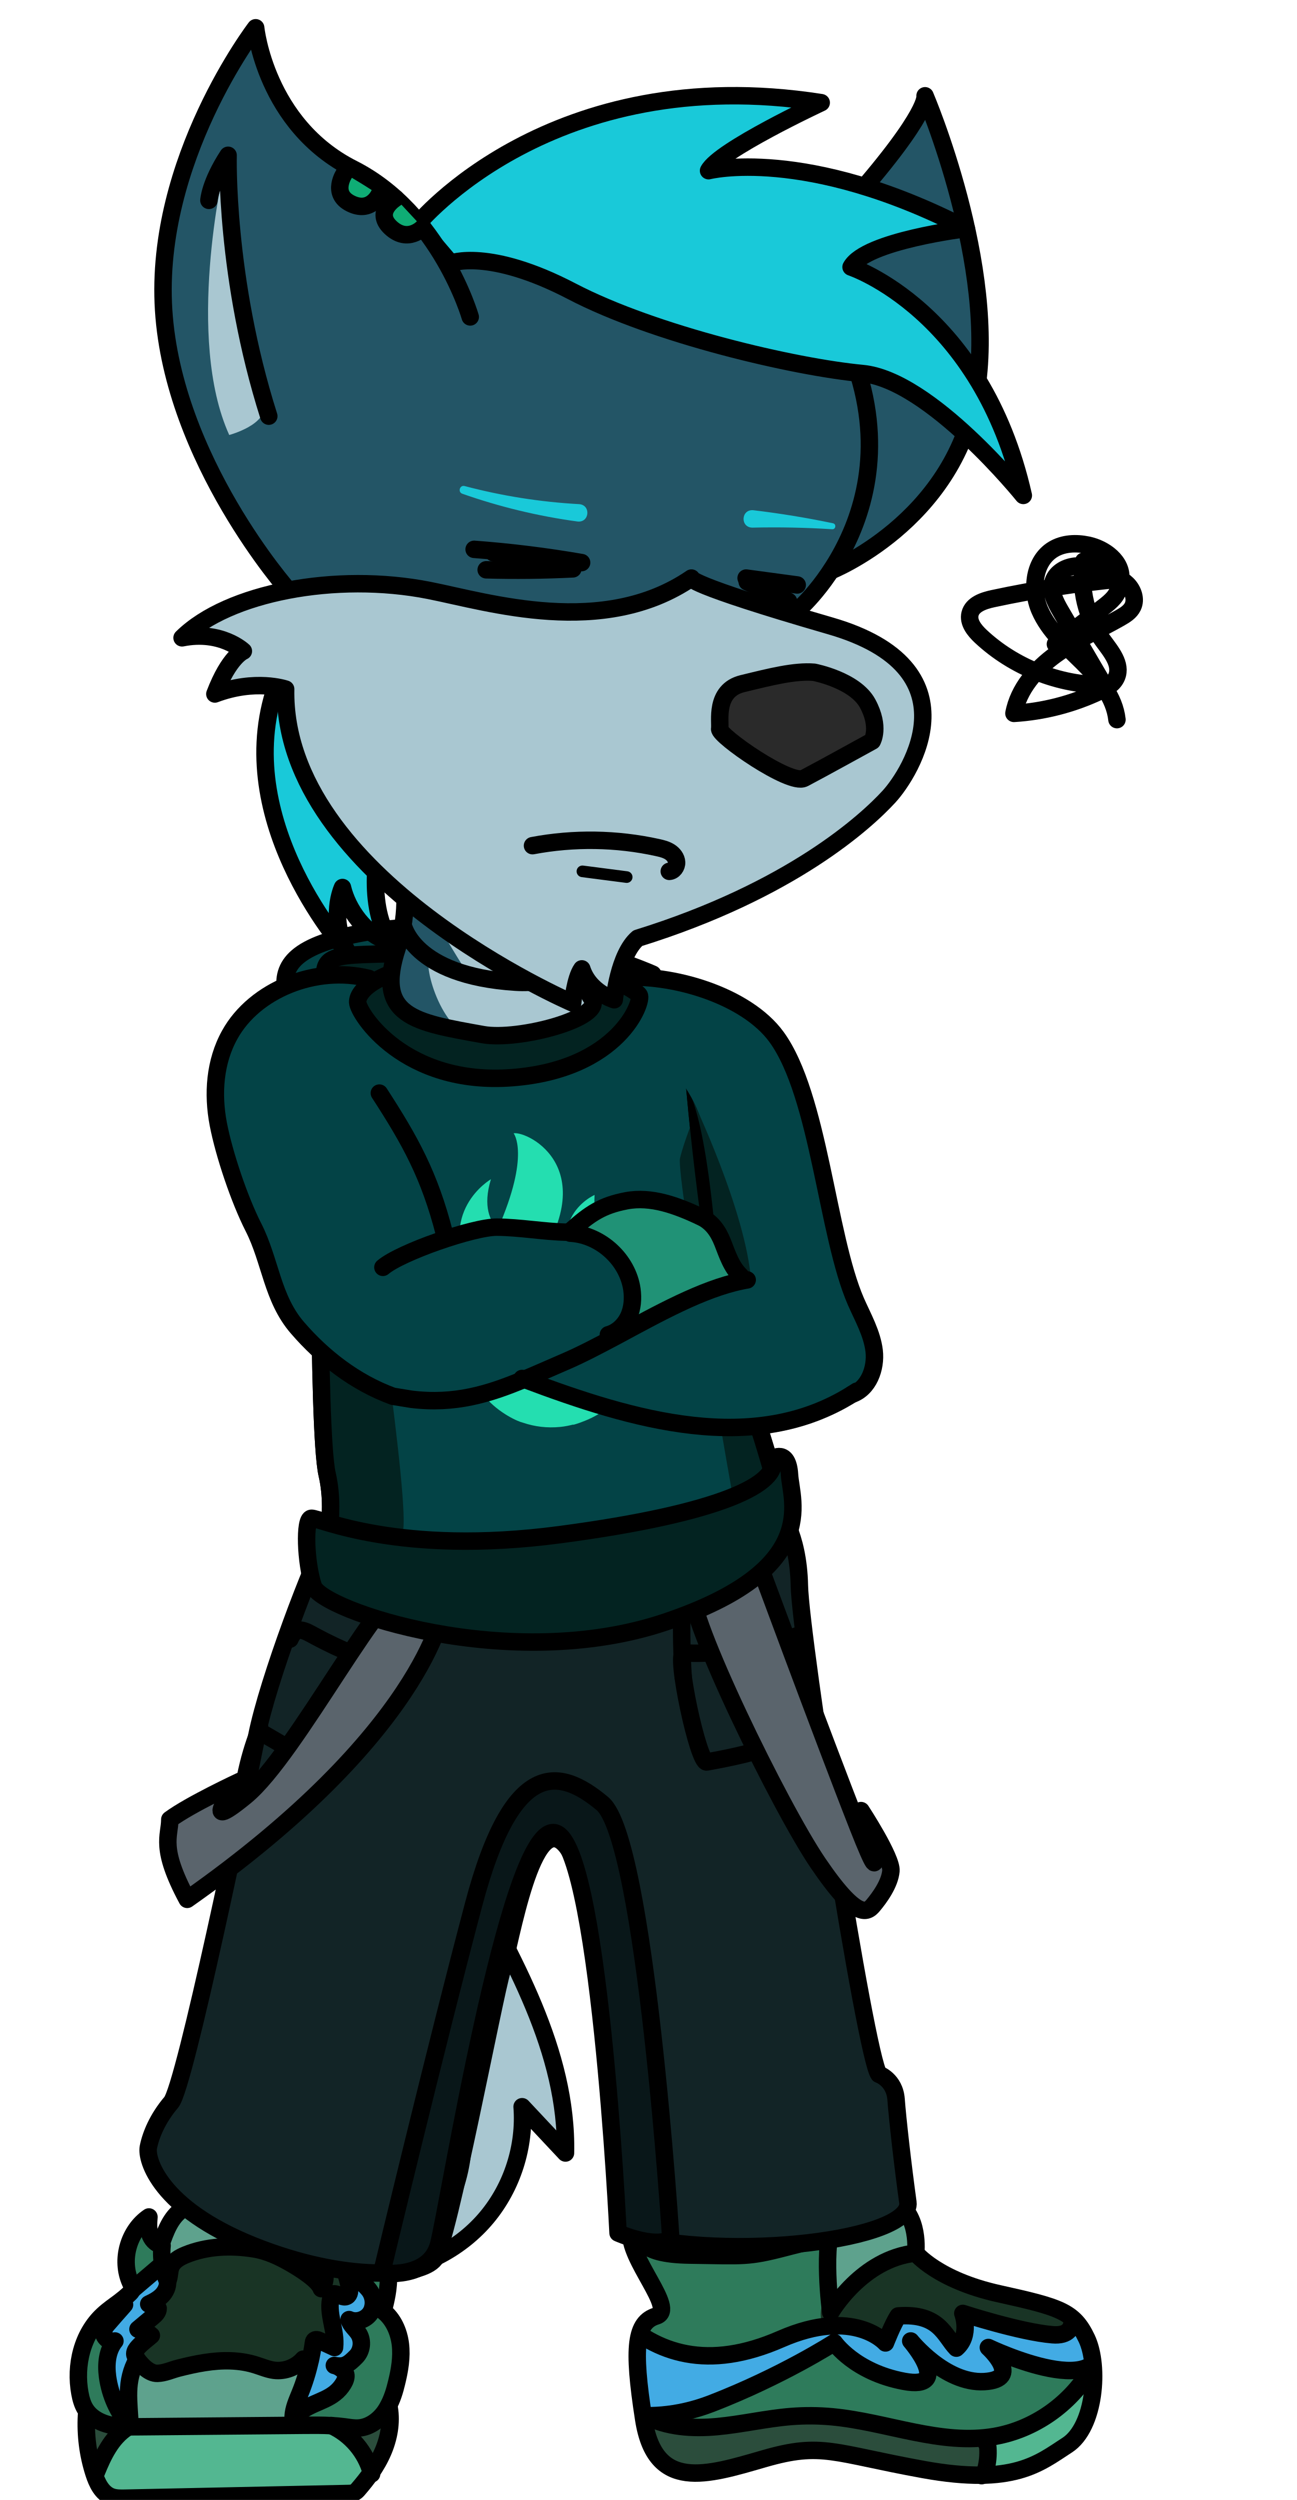 <?xml version="1.0" encoding="UTF-8"?><svg id="a" xmlns="http://www.w3.org/2000/svg" xmlns:xlink="http://www.w3.org/1999/xlink" viewBox="0 0 223.095 429.85"><defs><clipPath id="c"><path d="m157.51,387.405s3.716,4.636,14.267,6.976c10.551,2.34,12.927,3.016,15.153,7.726s1.438,15.225-3.376,18.329c-4.814,3.104-9.153,7.001-24.693,4.187-15.541-2.814-17.431-4.753-27.395-1.873-9.964,2.881-18.8,5.736-20.745-6.78-1.946-12.515-1.414-16.645,2.182-17.749s-5.005-9.904-4.379-14.562c2.264.943.734,3.965,10.127,4.091,9.393.126,9.928.397,16.424-1.291s12.2-3.113,22.435.946" style="fill:#2e7b5b; stroke:#000; stroke-linecap:round; stroke-linejoin:round; stroke-width:3px;"/></clipPath><clipPath id="g"><path d="m99.549,155.659s-.132,12.676,2.229,16.036-12.627,7.292-18.7,6.199c-11.765-2.118-18.694-3.059-14.7-15.059,3.994-12-2.531-22.823-2.531-22.823,0,0,32.643-8.471,33.702,15.647Z" style="fill:none; stroke-width:0px;"/></clipPath></defs><g id="b"><path d="m112.277,167.501s-25.461-11.422-49.461-7.186-9.893,14.076-7.535,27.038,28.745,26.785,36.964,23.05,23.354-25.612,20.032-42.902Z" style="fill:#034346; stroke:#000; stroke-linecap:round; stroke-linejoin:round; stroke-width:3px;"/><path d="m105.149,171.138s-11.745-9.444-28.333-7.781-22.332-1.042-20.695,5.899,3.519,8.337,4.931,15.345,13.882,18.829,25.177,18.683,21.96-21.322,18.921-32.146Z" style="fill:#032321; stroke:#000; stroke-linecap:round; stroke-linejoin:round; stroke-width:3px;"/></g><path d="m97.268,370.196c-2.491-2.65-4.973-5.297-7.461-7.957.531,6.804-1.694,13.77-6.059,19.012s-10.82,8.69-17.606,9.391c21.235-13.128,11.239-36.762,11.239-36.762-5.585,3.031-8.701.603-8.701.603,6.859-11.602,1.241-29.554.19-49.176-1.051-19.622,28.877-31.064,28.877-31.064-4.94,2.969-17.514,15.69-17.514,15.69-2.465,1.847-4.365,4.437-5.39,7.354-2.8,7.923,1.048,16.525,5.015,23.939,8.277,15.463,17.773,31.444,17.409,48.971Z" style="fill:#a9c7d1; stroke-width:0px;"/><path d="m66.142,390.641c2.98-5.317,5.269-11.039,6.771-16.951-8.273,11.158-23.348,16.789-36.904,13.776,6.036-1.202,10.487-6.174,14.475-10.873-5.255,1.742-10.993,1.978-16.382.693,7.758-1.278,14.462-7.552,16.247-15.219,2.441-10.472-3.659-20.764-6.764-31.065-3.181-10.568-3.184-22.18.632-32.538,3.825-10.355,11.552-19.341,21.52-24.089,9.975-4.736,22.11-5.008,32.011-.133,0,0-29.928,11.441-28.877,31.064,1.051,19.622,6.668,37.574-.19,49.176,0,0,3.116,2.428,8.701-.603,0,0,9.996,23.634-11.239,36.762Z" style="fill:#235566; stroke-width:0px;"/><path d="m97.748,274.242c-9.901-4.875-22.037-4.604-32.011.133-9.967,4.748-17.695,13.734-21.52,24.089-3.815,10.358-3.812,21.97-.632,32.538,3.105,10.3,9.205,20.593,6.764,31.065-1.785,7.667-8.489,13.941-16.247,15.219,5.39,1.286,11.127,1.05,16.382-.693-3.989,4.698-8.439,9.671-14.475,10.873,13.556,3.013,28.631-2.618,36.904-13.776-1.502,5.912-3.791,11.633-6.771,16.951,6.785-.701,13.241-4.149,17.606-9.391s6.59-12.208,6.059-19.012c2.489,2.659,4.97,5.307,7.461,7.957.364-17.526-9.133-33.508-17.409-48.971-3.967-7.414-7.816-16.016-5.015-23.939,1.025-2.917,2.926-5.507,5.39-7.354,0,0,12.574-12.721,17.514-15.69Z" style="fill:none; stroke:#000; stroke-linecap:round; stroke-linejoin:round; stroke-width:3px;"/><path d="m97.748,274.242s-29.928,11.441-28.877,31.064c1.051,19.622,6.668,37.574-.19,49.176,0,0,3.116,2.428,8.701-.603,0,0,9.996,23.634-11.239,36.762" style="fill:none; stroke:#000; stroke-linecap:round; stroke-linejoin:round; stroke-width:3px;"/><path d="m157.51,387.405s3.716,4.636,14.267,6.976c10.551,2.34,12.927,3.016,15.153,7.726s1.438,15.225-3.376,18.329c-4.814,3.104-9.153,7.001-24.693,4.187-15.541-2.814-17.431-4.753-27.395-1.873-9.964,2.881-18.8,5.736-20.745-6.78-1.946-12.515-1.414-16.645,2.182-17.749s-5.005-9.904-4.379-14.562c2.264.943.734,3.965,10.127,4.091,9.393.126,9.928.397,16.424-1.291s12.2-3.113,22.435.946" style="fill:#2e7b5b;"/><g style="clip-path:url(#c);"><path d="m167.989,384.398s-19.816-1.618-25.345,8.955,6.203,6.623,6.203,6.623c0,0,4.75,3.496,5.634-.968s14.862,9.891,12.454.191c3.89.343,43.031,7.273,1.054-14.802Z" style="fill:#193425; stroke-width:0px;"/><path d="m183.666,395.693s2.959,6.215-2.631,5.752-15.424-3.668-15.424-3.668c0,0,1.431,3.756-1.111,5.974-2.044-2.087-2.892-6.077-10-5.543-.913,1.346-2.192,4.646-2.192,4.646,0,0-5.371-6.187-17.965-.677-12.594,5.51-21.369,2.544-28.088-3.817-6.719-6.362-5.305,14.988-5.305,14.988,0,0,9.297,4.608,21.442-.086,12.145-4.694,21.113-10.475,21.113-10.475,0,0,3.489,5.082,11.994,6.67,8.505,1.588,1.153-6.943,1.153-6.943,0,0,5.893,7.373,12.648,6.989,6.755-.385.705-5.866.705-5.866,0,0,21.833,10.455,18.973-2.595" style="fill:#42abe4; stroke:#000; stroke-linecap:round; stroke-linejoin:round; stroke-width:3px;"/><path d="m168.095,425.302s2.494-3.714.805-6.15c-2.825.136-9.671-.064-18.358-1.869-8.686-1.805-16.369-1.922-21.464-.878-5.096,1.044-18.357-.434-18.357-.434,0,0,.532,9.229,8.036,9.229s18.637-5.703,28.053-2.766,21.285,2.867,21.285,2.867Z" style="fill:#2b4d3c; stroke-width:0px;"/><path d="m187.005,408.891c-2.131,2.03-4.562,8.214-17.055,10.106.387,1.625-.521,6.79-.521,6.79,0,0,16.526-2.041,17.278-8.877.752-6.837.298-8.019.298-8.019Z" style="fill:#53b791; stroke-width:0px;"/></g><path d="m157.51,387.405s3.716,4.636,14.267,6.976c10.551,2.34,12.927,3.016,15.153,7.726s1.438,15.225-3.376,18.329c-4.814,3.104-9.153,7.001-24.693,4.187-15.541-2.814-17.431-4.753-27.395-1.873-9.964,2.881-18.8,5.736-20.745-6.78-1.946-12.515-1.414-16.645,2.182-17.749s-5.005-9.904-4.379-14.562c2.264.943.734,3.965,10.127,4.091,9.393.126,9.928.397,16.424-1.291s12.2-3.113,22.435.946" style="fill:none; stroke:#000; stroke-linecap:round; stroke-linejoin:round; stroke-width:3px;"/><path d="m187.564,407.506c-3.552,5.901-9.681,10.235-16.468,11.414-9.298,1.615-18.559-2.492-27.955-3.368-2.349-.219-4.716-.235-7.067-.048-4.258.339-8.439,1.34-12.692,1.733-4.253.393-8.724.127-12.483-1.9" style="fill:none; stroke:#000; stroke-linecap:round; stroke-linejoin:round; stroke-width:3px;"/><path d="m157.51,387.405s.78-6.586-3.609-8.884c-4.389-2.299-8.075-1.34-10.34,2.944-2.264,4.283-.672,16.135-.672,16.135,0,0,5.343-9.243,14.621-10.194Z" style="fill:#5ea28d; stroke:#000; stroke-linecap:round; stroke-linejoin:round; stroke-width:3px;"/><path d="m168.847,425.675c.439-.201.631-.712.75-1.18.297-1.163.407-2.373.327-3.57-.016-.231-.043-.475-.184-.659" style="fill:none; stroke:#000; stroke-linecap:round; stroke-linejoin:round; stroke-width:3px;"/><path d="m17.709,398.039c-3.582,3.325-4.851,8.673-3.961,13.485.18.977.451,1.951.988,2.78.217.346.484.65.77.934.877.832,2.029,1.378,3.215,1.674,1.015.249,2.047.328,3.098.356.18.006.37.002.56.008l-.001-.03c-2.09-2.407-3.454-5.439-3.88-8.601-.284-2.125-.083-4.459,1.273-6.128-.994.301-2.125-.706-1.936-1.72.099-.542.469-.99.841-1.398.87-.998,1.739-1.996,2.628-2.995l-.713-.625c-.975.73-1.991,1.422-2.884,2.26Z" style="fill:#2e7b5b; stroke-width:0px;"/><path d="m14.876,415.301c-.181,3.345.239,6.716,1.256,9.906l.447-.139c.59-1.453,1.22-2.896,2.053-4.223.823-1.327,1.878-2.539,3.18-3.397l.006-.18c-1.051-.028-2.083-.107-3.098-.356-1.186-.295-2.338-.842-3.215-1.674l-.629.063Z" style="fill:#2b4d3c; stroke-width:0px;"/><path d="m16.132,425.207c.011.03.021.07.032.099.524,1.629,1.361,3.382,2.963,3.989.766.284,1.596.267,2.416.25,12.757-.265,25.514-.54,38.282-.805.41-.009.85-.018,1.216-.225.257-.145.453-.359.638-.583.772-.896,1.512-1.822,2.182-2.796-.953-3.511-3.527-6.548-6.829-8.06-1.562-.088-3.132-.075-4.702-.062-.58.002-1.16.014-1.74.016-9.01.087-18.011.154-27.021.241-.4.008-.8.007-1.19.005-.19-.006-.38-.002-.56-.008l-.006.18c-1.302.857-2.357,2.069-3.18,3.397-.833,1.328-1.463,2.771-2.053,4.223l-.447.139Z" style="fill:#53b791; stroke-width:0px;"/><path d="m21.305,396.404c-.889.999-1.759,1.997-2.628,2.995-.372.408-.742.856-.841,1.398-.189,1.014.942,2.021,1.936,1.72-1.356,1.669-1.557,4.003-1.273,6.128.426,3.162,1.789,6.194,3.88,8.601-.172-4.417-.941-7.722,1.21-11.588-.206-.286-.403-.602-.41-.952.001-.44.293-.826.596-1.153.684-.764,1.503-1.321,2.259-1.987-.491-.51-1.627-.776-2.303-1.072.846-.708,1.691-1.405,2.527-2.113.472-.38.972-.86.95-1.46-.545-.249-1.081-.508-1.626-.756.822-.387,1.633-.814,2.27-1.468.627-.643,1.058-1.532.96-2.441l.01-0c-.357-.813-.625-1.667-.783-2.544l-.737.135-4.58,3.896c-.075.252-.261.446-.447.619-.529.511-1.1.973-1.681,1.415l.713.625Z" style="fill:#42abe4; stroke-width:0px;"/><path d="m23.588,405.658c-2.15,3.865-1.381,7.17-1.21,11.588l.001.03c.39.002.79.004,1.19-.005,9.01-.087,18.011-.154,27.021-.241l-.015-1.21c-.13-.017-.164-.187-.156-.307.061-1.412.674-2.725,1.197-4.026.733-1.806,1.314-3.678,1.735-5.577l-1.196-.265c-1.221,1.406-3.156,2.146-5.001,1.914-1.053-.138-2.032-.558-3.039-.877-2.89-.94-5.97-.916-8.951-.444-1.496.231-2.979.572-4.451.943-1.204.305-2.362.869-3.632.906-1.399.039-2.729-1.384-3.491-2.428Z" style="fill:#5ea28d; stroke-width:0px;"/><path d="m25.62,381.191c-3.522,2.374-4.937,7.424-3.166,11.298.178.396.398.842.266,1.255l4.58-3.896.737-.135c-.235-1.185-.28-2.395-.155-3.598l-.203-.146c-.943-.15-1.651-1.006-1.93-1.92-.279-.924-.2-1.906-.129-2.858Z" style="fill:#2e7b5b; stroke-width:0px;"/><path d="m23.178,404.707c.007.35.204.666.41.952.762,1.044,2.092,2.467,3.491,2.428,1.27-.036,2.428-.601,3.632-.906,1.473-.371,2.956-.712,4.451-.943,2.981-.472,6.061-.496,8.951.444,1.007.319,1.986.739,3.039.877,1.845.232,3.78-.509,5.001-1.914l1.196.265.01-0c.219-.995.398-2.009.537-3.022.017-.16.043-.331.151-.443.225-.255.627-.133.93.011.858.392,1.717.794,2.565,1.187.359-2.958-1.425-6.012-.534-8.851.028-.111.066-.211.154-.283.088-.082.228-.105.348-.097l-2.065-1.177c-.058.091-.116.182-.184.284-.469-1.411-3.49-3.328-5.12-4.275-2.045-1.188-4.176-2.194-6.505-2.566-3.914-.619-8.032-.473-11.701,1.033-1.032.421-2.099,1.024-2.528,2.063-.324.797-.204,1.735-.578,2.513-0-.01-.01-.02-.011-.03l-.01 0c.099.908-.333,1.797-.96,2.441-.637.653-1.448,1.08-2.27,1.468.545.249,1.081.508,1.626.756.022.6-.478,1.08-.95,1.46-.836.708-1.681,1.405-2.527,2.113.676.296,1.812.562,2.303,1.072-.756.666-1.575,1.223-2.259,1.987-.303.326-.595.713-.596,1.153Z" style="fill:#193425; stroke-width:0px;"/><path d="m27.68,385.969l.203.146c-.125,1.203-.08,2.412.155,3.598.158.877.426,1.732.783,2.544 0.0.01.01.02.011.03.374-.778.254-1.716.578-2.513.428-1.039,1.496-1.641,2.528-2.063,3.67-1.506,7.787-1.652,11.701-1.033,2.328.372,4.46,1.378,6.505,2.566,1.63.946,4.651,2.864,5.12,4.275.068-.101.126-.193.184-.284.792-1.377.213-2.285.682-4.705l2.238-.127c-.124-.207-.249-.415-.383-.622-.886.218-1.823.378-1.918.12-1.273-3.484-4.621-5.775-8.023-7.265-4.28-1.871-9.091-2.852-13.672-1.907-1.056.222-2.109.554-3.007,1.153-2.012,1.352-2.902,3.801-3.684,6.088Z" style="fill:#5ea28d; stroke-width:0px;"/><path d="m50.419,415.513c-.007.12.026.289.156.307.1.008.168-.084.227-.165,1.535-2.202,4.699-2.488,6.805-4.162.581-.452,1.069-1.012,1.446-1.63.271-.446.49-.95.45-1.46-.045-.729-1.283-1.564-1.995-1.679,1.738.374,2.476-.232,3.73-1.488,1.009-1.011,1.214-2.716.478-3.941-.518-.849-1.441-1.49-1.671-2.456,1.262.584,2.911.04,3.677-1.137.174-.274.308-.567.382-.878.279-1.026.054-2.192-.593-3.048-.35-.463-.798-.844-1.187-1.286-1.219-1.405-1.774-3.534-3.49-4.279l-.153-.627c-.209.064-.457.13-.696.195.134.207.259.415.383.622.841,1.493,1.415,3.141,1.711,4.835.102.578.107,1.298-.407,1.589-.653.364-1.398-.371-2.159-.415-.12-.007-.26.015-.348.097-.088.072-.126.173-.154.283-.891,2.839.893,5.893.534,8.851-.848-.393-1.707-.795-2.565-1.187-.303-.144-.706-.265-.93-.011-.108.112-.134.283-.151.443-.139,1.013-.318,2.027-.537,3.022l-.01 0c-.421,1.899-1.002,3.772-1.735,5.577-.523,1.301-1.136,2.614-1.197,4.026Z" style="fill:#42abe4; stroke-width:0px;"/><path d="m57.032,417.076c.721.035,1.452.1,2.175.195.853.112,1.696.275,2.555.207,1.807-.148,3.413-1.331,4.452-2.813.175-.254.33-.507.474-.77.743-1.316,1.193-2.775,1.542-4.253.526-2.141.9-4.35.644-6.545-.265-2.185-1.221-4.366-2.959-5.72.009-.03.009-.05.018-.08l-1.83-.472c-.073.312-.207.604-.382.878-.766,1.176-2.415,1.72-3.677,1.137.23.965,1.154,1.606,1.671,2.456.736,1.225.531,2.93-.478,3.941-1.254,1.256-1.992,1.862-3.73,1.488.713.115,1.95.95,1.995,1.679.041.509-.179,1.014-.45,1.46-.377.618-.866,1.178-1.446,1.63-2.106,1.674-5.27,1.96-6.805,4.162-.058.081-.126.173-.227.165l.015,1.21c.58-.002,1.16-.014,1.74-.016,1.57-.013,3.14-.025,4.702.062Z" style="fill:#2e7b5b; stroke-width:0px;"/><path d="m55.447,393.234l2.065,1.177c.761.044,1.506.779,2.159.415.514-.291.509-1.011.407-1.589-.295-1.694-.87-3.343-1.711-4.835l-2.238.127c-.47,2.42.109,3.329-.682,4.705Z" style="fill:#193425; stroke-width:0px;"/><path d="m59.207,417.271c-.722-.095-1.454-.16-2.175-.195,3.302,1.512,5.876,4.549,6.829,8.06.787-1.137,1.472-2.331,2.016-3.593,1.011-2.361,1.497-4.982,1.074-7.504l-.263-.145c-.145.263-.299.516-.474.77-1.039,1.482-2.645,2.666-4.452,2.813-.859.068-1.702-.095-2.555-.207Z" style="fill:#2b4d3c; stroke-width:0px;"/><path d="m58.68,387.586l.153.627c1.716.745,2.27,2.873,3.49,4.279.389.442.837.823,1.187,1.286.648.857.872,2.022.593,3.048l1.83.472c.621-2.363,1.14-4.835.75-7.247-.231-1.496-1.917-6.091-4.013-4.938-1.127.624-1.875,1.679-3.135,2.196-.109.042-.437.149-.854.278Z" style="fill:#2e7b5b; stroke-width:0px;"/><path d="m58.68,387.586c.417-.129.745-.235.854-.278,1.26-.516,2.008-1.572,3.135-2.196,2.096-1.154,3.782,3.442,4.013,4.938.39,2.412-.129,4.884-.75,7.247-.009.03-.009.05-.018.08,1.738,1.354,2.694,3.535,2.959,5.72.256,2.195-.119,4.403-.644,6.545-.349,1.478-.799,2.937-1.542,4.253-.145.263-.299.516-.474.77-1.039,1.482-2.645,2.666-4.452,2.813-.859.068-1.702-.095-2.555-.207-.722-.095-1.454-.16-2.175-.195-1.562-.088-3.132-.075-4.702-.062-.58.002-1.16.014-1.74.016-9.01.087-18.011.154-27.021.241-.4.008-.8.007-1.19.005-.19-.006-.38-.002-.56-.008-1.051-.028-2.083-.107-3.098-.356-1.186-.295-2.338-.842-3.215-1.674-.286-.284-.552-.589-.77-.934-.537-.829-.808-1.804-.988-2.78-.89-4.813.379-10.16,3.961-13.485.893-.839,1.909-1.53,2.884-2.26.581-.442,1.151-.904,1.681-1.415.186-.174.372-.368.447-.619.132-.413-.088-.858-.266-1.255-1.771-3.874-.355-8.925,3.166-11.298-.07.952-.15,1.933.129,2.858.279.914.987,1.77,1.93,1.92.783-2.287,1.672-4.736,3.684-6.088.898-.599,1.951-.931,3.007-1.153,4.581-.945,9.393.035,13.672,1.907,3.402,1.49,6.75,3.781,8.023,7.265.095.258,1.032.099,1.918-.12.239-.065.487-.13.696-.195Z" style="fill:none; stroke:#000; stroke-linecap:round; stroke-linejoin:round; stroke-width:3px;"/><path d="m56.129,388.529c-.47,2.42.109,3.329-.682,4.705-.058.091-.116.182-.184.284-.469-1.411-3.49-3.328-5.12-4.275-2.045-1.188-4.176-2.194-6.505-2.566-3.914-.619-8.032-.473-11.701,1.033-1.032.421-2.099,1.024-2.528,2.063-.324.797-.204,1.735-.578,2.513-0-.01-.01-.02-.011-.03-.357-.813-.625-1.667-.783-2.544-.235-1.185-.28-2.395-.155-3.598" style="fill:none; stroke:#000; stroke-linecap:round; stroke-linejoin:round; stroke-width:3px;"/><path d="m57.984,387.77l0.0.01c.134.207.259.415.383.622.841,1.493,1.415,3.141,1.711,4.835.102.578.107,1.298-.407,1.589-.653.364-1.398-.371-2.159-.415-.12-.007-.26.015-.348.097-.088.072-.126.173-.154.283-.891,2.839.893,5.893.534,8.851-.848-.393-1.707-.795-2.565-1.187-.303-.144-.706-.265-.93-.011-.108.112-.134.283-.151.443-.139,1.013-.318,2.027-.537,3.022l-.01 0c-.421,1.899-1.002,3.772-1.735,5.577-.523,1.301-1.136,2.614-1.197,4.026-.007.12.026.289.156.307.1.008.168-.084.227-.165,1.535-2.202,4.699-2.488,6.805-4.162.581-.452,1.069-1.012,1.446-1.63.271-.446.49-.95.45-1.46-.045-.729-1.283-1.564-1.995-1.679,1.738.374,2.476-.232,3.73-1.488,1.009-1.011,1.214-2.716.478-3.941-.518-.849-1.441-1.49-1.671-2.456,1.262.584,2.911.04,3.677-1.137.174-.274.308-.567.382-.878.279-1.026.054-2.192-.593-3.048-.35-.463-.798-.844-1.187-1.286-1.219-1.405-1.774-3.534-3.49-4.279" style="fill:none; stroke:#000; stroke-linecap:round; stroke-linejoin:round; stroke-width:3px;"/><path d="m52.154,405.645c-1.221,1.406-3.156,2.146-5.001,1.914-1.053-.138-2.032-.558-3.039-.877-2.89-.94-5.97-.916-8.951-.444-1.496.231-2.979.572-4.451.943-1.204.305-2.362.869-3.632.906-1.399.039-2.729-1.384-3.491-2.428-.206-.286-.403-.602-.41-.952.001-.44.293-.826.596-1.153.684-.764,1.503-1.321,2.259-1.987-.491-.51-1.627-.776-2.303-1.072.846-.708,1.691-1.405,2.527-2.113.472-.38.972-.86.95-1.46-.545-.249-1.081-.508-1.626-.756.822-.387,1.633-.814,2.27-1.468.627-.643,1.058-1.532.96-2.441" style="fill:none; stroke:#000; stroke-linecap:round; stroke-linejoin:round; stroke-width:3px;"/><path d="m66.951,414.04c.422,2.522-.063,5.142-1.074,7.504-.544,1.262-1.229,2.456-2.016,3.593-.67.974-1.411,1.9-2.182,2.796-.185.224-.381.438-.638.583-.366.208-.806.217-1.216.225-12.767.265-25.524.54-38.282.805-.82.017-1.65.034-2.416-.25-1.603-.607-2.439-2.36-2.963-3.989-.011-.03-.021-.07-.032-.099-1.016-3.19-1.437-6.562-1.256-9.906" style="fill:none; stroke:#000; stroke-linecap:round; stroke-linejoin:round; stroke-width:3px;"/><path d="m57.002,417.057c.01-0.0.02.01.03.019,3.302,1.512,5.876,4.549,6.829,8.06.022.08.043.149.065.229" style="fill:none; stroke:#000; stroke-linecap:round; stroke-linejoin:round; stroke-width:3px;"/><path d="m21.812,417.448c-1.302.857-2.357,2.069-3.18,3.397-.833,1.328-1.463,2.771-2.053,4.223" style="fill:none; stroke:#000; stroke-linecap:round; stroke-linejoin:round; stroke-width:3px;"/><line x1="22.72" y1="393.744" x2="27.3" y2="389.848" style="fill:none; stroke:#000; stroke-linecap:round; stroke-linejoin:round; stroke-width:3px;"/><path d="m23.588,405.658c-2.15,3.865-1.381,7.17-1.21,11.588-2.09-2.407-3.454-5.439-3.88-8.601-.284-2.125-.083-4.459,1.273-6.128-.994.301-2.125-.706-1.936-1.72.099-.542.469-.99.841-1.398.87-.998,1.739-1.996,2.628-2.995.029-.051.078-.092.117-.142" style="fill:none; stroke:#000; stroke-linecap:round; stroke-linejoin:round; stroke-width:3px;"/><path d="m133.901,259.606s3.41,3.93,3.599,13.028c.189,9.098,11.365,80.897,13.665,84.023,0,0,2.715.92,2.967,4.308s1.142,11.254,2.031,17.708c.889,6.454-30.449,10.364-49.027,5.355,1.592-14.018-4.107-59.966-9.818-66.704s-9.555,17.003-10.942,21.44-9.309,46.644-11.6,49.651-15.086,4.172-31.228-2.297c-16.141-6.469-18.441-14.812-18.032-16.902s1.579-4.964,3.93-7.725,12.8-53.357,14.72-63.014,9.699-30.127,12.441-34.915c2.741-4.788,70.894-8.504,77.294-3.957Z" style="fill:#122426; stroke-width:0px;"/><path d="m137.675,281.082s-10.772,3.73-20.081,3.118c-1.506.152,2.532,19.076,3.982,18.762s18.938-3.041,17.657-8.074" style="fill:#122426; stroke:#000; stroke-linecap:round; stroke-linejoin:round; stroke-width:3px;"/><path d="m117.502,288.269s-.655-9.508.159-17.291" style="fill:#383e50; stroke:#000; stroke-linecap:round; stroke-linejoin:round; stroke-width:3px;"/><path d="m49.873,281.843c1.075-2.449,2.439-1.522,4.345-.493,2.142,1.157,4.347,2.196,6.603,3.112.619.251,7.513,2.768,7.579,2.555-1.236,4.116-4.819,7.019-7.243,10.568-1.583,2.318-2.683,4.939-4.288,7.242-3.953-2.3-7.906-4.6-11.858-6.899-.16-.093-.328-.194-.419-.355-.146-.259-.051-.582.048-.863" style="fill:#122426; stroke:#000; stroke-linecap:round; stroke-linejoin:round; stroke-width:3px;"/><path d="m133.901,259.606s3.41,3.93,3.599,13.028c.189,9.098,11.365,80.897,13.665,84.023,0,0,2.715.92,2.967,4.308s1.142,11.254,2.031,17.708c.889,6.454-30.449,10.364-49.027,5.355,1.592-14.018-4.107-59.966-9.818-66.704s-9.555,17.003-10.942,21.44-9.309,46.644-11.6,49.651-15.086,4.172-31.228-2.297c-16.141-6.469-18.441-14.812-18.032-16.902s1.579-4.964,3.93-7.725,12.8-53.357,14.72-63.014,9.699-30.127,12.441-34.915c2.741-4.788,70.894-8.504,77.294-3.957Z" style="fill:none; stroke:#000; stroke-linecap:round; stroke-linejoin:round; stroke-width:3px;"/><path d="m129.672,266.56s11.79,31.971,17.89,47.474c6.1,15.503.544-2.712.544-2.712,0,0,5.337,8.141,5.141,10.369s-1.973,4.63-3.058,5.932-2.871,2.442-9.471-7.261-22.542-42.435-21.764-47.343,7.945-8.276,10.718-6.459Z" style="fill:#5a646c; stroke:#000; stroke-linecap:round; stroke-linejoin:round; stroke-width:3px;"/><path d="m76.179,276.808s-3.354,21.212-43.981,49.774c-4.786-8.902-3.008-10.77-2.989-13.735,3.524-2.606,12.064-6.569,12.064-6.569,0,0-7.869,9.81.959,2.567s23.997-37.505,28.863-36.9c4.867.605,4.946.48,5.084,4.863Z" style="fill:#5a646c; stroke:#000; stroke-linecap:round; stroke-linejoin:round; stroke-width:3px;"/><path d="m115.394,385.05s-4.37-68.748-11.794-74.948c-7.425-6.2-15.459-7.798-22.116,17.287-6.657,25.085-15.844,63.442-15.844,63.442,0,0,8.151,1.153,9.791-4.882s11.91-70.919,19.739-70.847c7.829.073,11.14,68.843,11.14,68.843,0,0,6.057,2.698,9.084,1.106Z" style="fill:#091719; stroke:#000; stroke-linecap:round; stroke-linejoin:round; stroke-width:3px;"/><g id="d"><path d="m117.494,192.152s5.839-21.418-16.963-24.241c-22.802-2.823-51.842-4.289-45.533,26.654,6.309,30.943,61.705,17.087,62.496-2.413Z" style="fill:#034346; stroke-width:0px;"/><path d="m119.357,185.198s3.015,37.04,8.408,52.078c5.394,15.038,7.081,23.863,7.081,23.863,0,0-5.36,15.419-29.03,18.921s-47.711-4.181-49.133-8.255,1.34-10.685-.412-18.302-1.24-63.635-1.24-63.635" style="fill:#034346; stroke:#000; stroke-linecap:round; stroke-linejoin:round; stroke-width:3px;"/><path d="m119.664,191.376s-1.968,4.725-2.695,7.767,9.516,60.665,9.516,60.665l5.581-6.12s-9.151-37.936-12.402-62.312Z" style="fill:#032321; stroke-width:0px;"/><path d="m62.052,202.204s7.779,50.755,7.368,60.045-13.351-2.251-13.351-2.251c0,0-4.921-60.728,5.984-57.795Z" style="fill:#032321; stroke-width:0px;"/><path d="m119.357,185.198s3.015,37.04,8.408,52.078c5.394,15.038,7.081,23.863,7.081,23.863,0,0-5.36,15.419-29.03,18.921s-47.711-4.181-49.133-8.255,1.34-10.685-.412-18.302-1.24-63.635-1.24-63.635" style="fill:none; stroke:#000; stroke-linecap:round; stroke-linejoin:round; stroke-width:3px;"/><path d="m111.031,227.056c-.059-.617-.152-1.228-.278-1.831l-.018.002c-1.764-8.409-9.046-10.957-8.461-19.762,0,0-10.734,4.609-.419,18.336.774,1.03,1.405,2.018,1.937,2.972.087.395.157.795.192,1.202.402,4.971-3.163,9.445-7.962,9.931h-0c-4.794.485-8.909-3.204-9.192-8.178-.036-.689.004-1.382.12-2.065l-.043.004c.673-2.76,1.976-5.713,4.227-8.753,13.111-17.71-.222-24.454-2.79-24.054h0s2.922,3.607-2.716,16.459c-1.293-1.288-2.632-3.838-1.182-8.559-.001 0-9.78,5.647-3.067,17.586-3.941,9.991-1.234,16.35,2.206,20.053.063.07.13.136.194.205.183.19.367.373.552.548.642.621,1.335,1.184,2.073,1.683.214.147.425.286.63.414.104.063.208.127.314.188,1.187.705,2.173,1.09,2.636,1.195l-0-0c1.985.674,4.147.944,6.394.718.791-.079,1.556-.237,2.307-.428-.109.059-.172.089-.172.089,0,0,.834-.194,2.069-.702.789-.312,1.547-.68,2.269-1.109,3.641-2.074,8.252-6.253,8.268-14.109.001-.58-.027-1.129-.071-1.662-.009-.125-.004-.249-.015-.375h0Z" style="fill:#24deb0; stroke-width:0px;"/><polygon points="100.028 201.027 100.028 201.027 100.028 201.027 100.028 201.027" style="fill:#84db7b; stroke-width:0px;"/><path d="m132.896,250.809s2.637-1.832,2.91,2.754,5.483,16.303-21.331,25.329c-26.814,9.027-59.225-2.032-60.582-6.16s-1.571-11.522-.352-11.677,14.928,6.507,42.809,2.814c27.88-3.693,37.844-8.826,36.545-13.061Z" style="fill:#032321; stroke:#000; stroke-linecap:round; stroke-linejoin:round; stroke-width:3px;"/><path d="m150.363,232.27c-.36-3.01-1.93-5.72-3.15-8.5-4.96-11.41-6.33-35.39-13.63-45.45-5.22-7.19-18.13-10.98-26.99-10.21,1.02.49,1.81.94,2.03,1.23.76.99-2.46,13-20.8,15.75-18.34,2.75-27.19-9.05-27.41-11.01-.11-1.06.74-2.78,3.9-4.59l-.85-1.25c-9.11-2.3-19.67,1.96-23.94,9.67-2.6,4.67-2.96,10.19-1.98,15.35.99,5.17,3.62,12.99,6.04,17.74,2.97,5.84,3.21,12.25,7.58,17.3,4.36,5.05,9.89,9.39,16.42,11.78l3.21.52c7.45.89,13.16-.85,19.39-3.44,18.84,7.11,39.45,13.14,56.34,2.59,2.88-.95,4.19-4.46,3.84-7.48Zm-44.26-2.57l-.36-.66c1.03-.58,1.87-1.54,2.38-2.64.67-1.45.79-3.12.57-4.71-.466-3.221-2.497-6.103-5.225-7.865-2.627-.623-4.949-1.211-6.487-1.677-9.294-2.817-20.446.419-20.528.003-2.178-11.123-10.054-22.416-10.054-22.416l46.539-7.94c10.615,7.983,9.278,21.412,10.477,30.062.338.545.631,1.139.888,1.784.8,2.03,1.49,4.22,3.08,5.72l.19.89c-6.83,1.41-14.43,5.67-21.47,9.45Z" style="fill:#034346; stroke-width:0px;"/><path d="m119.074,188.996s9.186,19.137,10.112,31.141l-5.621-.777s-1.192-21.457-4.491-30.364Z" style="fill:#032321; stroke-width:0px;"/><path d="m107.723,206.47c4.31-.82,8.65.82,12.64,2.67.12.06.25.11.36.17,1.78.92,2.82,2.42,3.58,4.33.8,2.03,1.49,4.22,3.08,5.72l.19.89c-6.83,1.41-14.43,5.67-21.47,9.45l-.36-.66c1.03-.58,1.87-1.54,2.38-2.64.67-1.45.79-3.12.57-4.71-.73-5.05-5.3-9.28-10.39-9.64l.03-.55c3.14-2.82,5.25-4.24,9.39-5.03Z" style="fill:#209276; stroke-width:0px;"/><path d="m106.593,168.11c8.86-.77,21.77,3.02,26.99,10.21,7.3,10.06,8.67,34.04,13.63,45.45,1.22,2.78,2.79,5.49,3.15,8.5.35,3.02-.96,6.53-3.84,7.48" style="fill:none; stroke:#000; stroke-linecap:round; stroke-linejoin:round; stroke-width:3px;"/><path d="m128.523,220.07c-.31.05-.63.11-.95.18-6.83,1.41-14.43,5.67-21.47,9.45-3.12,1.66-6.12,3.24-8.9,4.43-2.48,1.07-4.78,2.1-7.02,3.03-6.23,2.59-11.94,4.33-19.39,3.44l-3.21-.52c-6.53-2.39-12.06-6.73-16.42-11.78-4.37-5.05-4.61-11.46-7.58-17.3-2.42-4.75-5.05-12.57-6.04-17.74-.98-5.16-.62-10.68,1.98-15.35,4.27-7.71,14.83-11.97,23.94-9.67" style="fill:none; stroke:#000; stroke-linecap:round; stroke-linejoin:round; stroke-width:3px;"/><path d="m147.383,239.2c-.29.19-.57.37-.86.55-16.89,10.55-37.5,4.52-56.34-2.59-.13-.04-.25-.09-.38-.14" style="fill:none; stroke:#000; stroke-linecap:round; stroke-linejoin:round; stroke-width:3px;"/><path d="m120.723,209.31c.02,0,.04.01.06.02" style="fill:none; stroke:#000; stroke-linecap:round; stroke-linejoin:round; stroke-width:3px;"/><path d="m98.333,211.5c3.14-2.82,5.25-4.24,9.39-5.03,4.31-.82,8.65.82,12.64,2.67" style="fill:none; stroke:#000; stroke-linecap:round; stroke-linejoin:round; stroke-width:3px;"/><path d="m65.253,187.95c5.32,8.2,8.62,14.13,11.2,24.2" style="fill:none; stroke:#000; stroke-linecap:round; stroke-linejoin:round; stroke-width:3px;"/><path d="m97.473,211.87c-4.02-.09-8-.84-12.02-.87-4.01-.02-16.53,4.31-19.59,6.91" style="fill:none; stroke:#000; stroke-linecap:round; stroke-linejoin:round; stroke-width:3px;"/><path d="m120.363,209.14c.12.06.25.11.36.17,1.78.92,2.82,2.42,3.58,4.33.8,2.03,1.49,4.22,3.08,5.72" style="fill:none; stroke:#000; stroke-linecap:round; stroke-linejoin:round; stroke-width:3px;"/><path d="m98.093,212.04c.07,0,.14.01.21.01,5.09.36,9.66,4.59,10.39,9.64.22,1.59.1,3.26-.57,4.71-.51,1.1-1.35,2.06-2.38,2.64-.35.2-.72.36-1.1.46" style="fill:none; stroke:#000; stroke-linecap:round; stroke-linejoin:round; stroke-width:3px;"/><path d="m65.746,168.03c2.722-1.305,7.046-2.574,13.705-3.412,14.643-1.849,22.436,1.978,22.436,1.978,0,0,3.713,1.745,6.118,3.134l.01.001c.982.563,1.737,1.069,1.935,1.375.686,1.043-3.4,12.787-21.891,14.194-18.491,1.408-26.459-11.005-26.536-12.976-.033-1.065.94-2.719,4.224-4.294Z" style="fill:#032321; stroke:#000; stroke-linecap:round; stroke-linejoin:round; stroke-width:3px;"/></g><g id="e"><g id="f"><path d="m99.549,155.659s-.132,12.676,2.229,16.036-12.627,7.292-18.7,6.199c-11.765-2.118-18.694-3.059-14.7-15.059,3.994-12-2.531-22.823-2.531-22.823,0,0,32.643-8.471,33.702,15.647Z" style="fill:#235566; stroke-width:0px;"/><g style="clip-path:url(#g);"><path d="m77.478,146.718s-5.635,6.465-1.224,13.865c4.412,7.4,3.441,5.5,3.441,5.5,0,0-1.765.312-4.765-1.718s-.376,10.089,4.709,13.207,39.32,9.293,23.879-21.765-26.041-9.088-26.041-9.088Z" style="fill:#a9c7d1; stroke-width:0px;"/></g><path d="m99.549,155.659s-.132,12.676,2.229,16.036-12.627,7.292-18.7,6.199c-11.765-2.118-18.694-3.059-14.7-15.059,3.994-12-2.531-22.823-2.531-22.823,0,0,32.643-8.471,33.702,15.647Z" style="fill:none; stroke:#000; stroke-linecap:round; stroke-linejoin:round; stroke-width:3px;"/><path d="m69.326,158.983s1.574,8.773,19.386,9.9c12.642.8,10.042-9.9,10.042-9.9" style="fill:none; stroke:#000; stroke-linecap:round; stroke-linejoin:round; stroke-width:3px;"/></g><path d="m142.882,98.162s21.041-8.338,24.946-30.299-8.709-51.394-8.709-51.394c0,0,.831,2.822-12.211,17.732-13.042,14.91-32.173,44.742-4.026,63.96Z" style="fill:#235566; stroke:#000; stroke-linecap:round; stroke-linejoin:round; stroke-width:3px;"/><path d="m65.509,143.645s-2.951,11.277,1.654,18.316c-4.354-1.089-7.415-5.733-8.254-9.36,0,0-2.463,5.273.95,11.251,0,0-19.831-21.793-12.741-44.75,7.09-22.957,28.508,10.216,18.391,24.543Z" style="fill:#19c9d9; stroke:#000; stroke-linecap:round; stroke-linejoin:round; stroke-width:3px;"/><path d="m137.647,104.502s23.713-20.985,4.188-52.938-69.9-12.018-69.9-12.018c0,0-40.767,16.788-31.527,44.811,9.24,28.023,31.639,27.571,31.639,27.571,0,0,58.794,17.431,65.601-7.426Z" style="fill:#235566; stroke:#000; stroke-linecap:round; stroke-linejoin:round; stroke-width:3px;"/><path d="m71.813,38.542s22.978-28.152,69.442-20.888c0,0-17.564,8.191-19.376,11.693,0,0,16.63-4.306,44.348,9.957,0,0-17.34,2.089-19.837,6.614,0,0,22.429,7.449,29.629,39.268,0,0-15.994-19.865-27.675-20.959s-35.708-6.689-49.985-14.138c-14.277-7.449-20.826-4.84-20.826-4.84l-5.72-6.708Z" style="fill:#19c9d9; stroke:#000; stroke-linecap:round; stroke-linejoin:round; stroke-width:3px;"/><path d="m80.883,54.494s-5.132-17.855-20.185-25.468c-15.054-7.612-16.721-24.252-16.721-24.252,0,0-17.464,22.729-15.832,48.538,1.633,25.81,21.451,48.175,21.451,48.175" style="fill:#235566; stroke:#000; stroke-linecap:round; stroke-linejoin:round; stroke-width:3px;"/><path d="m118.932,99.395s-1.279.943,23.883,8.216,13.907,25.215,10.087,29.375c-3.82,4.16-16.68,16.11-43.207,24.335-3.314,2.852-4.039,10.584-4.039,10.584,0,0-4.276-1.277-5.579-5.314-1.174,1.633-1.572,5.874-1.572,5.874,0,0-50.011-21.515-49.371-53.98,0,0-5.188-1.8-12.177.841,2.436-6.401,4.902-7.37,4.902-7.37,0,0-3.812-3.64-10.542-2.287,7.905-7.782,26.478-11.311,42.482-8.152,10.246,2.022,29.96,8.259,45.133-2.122Z" style="fill:#a9c7d1; stroke:#000; stroke-linecap:round; stroke-linejoin:round; stroke-width:3px;"/><path d="m140.027,115.591s7.025,1.338,9.211,5.37.795,6.465.795,6.465c0,0-9.309,5.132-11.731,6.39s-14.718-7.321-14.512-8.489-.972-6.584,3.915-7.776,8.976-2.228,12.322-1.96Z" style="fill:#2a2a2a; stroke:#000; stroke-linecap:round; stroke-linejoin:round; stroke-width:3px;"/><path d="m38.454,29.398s-6.604,28.684.975,45.396c0,0,6.772-1.796,5.98-5.418" style="fill:#a9c7d1; stroke-width:0px;"/><path d="m35.934,34.45s.169-2.96,3.3-7.748c0,0-.571,21.05,6.999,44.854" style="fill:none; stroke:#000; stroke-linecap:round; stroke-linejoin:round; stroke-width:3px;"/><path d="m79.923,83.575c6.468,1.709,13.086,2.749,19.711,3.11,2.047.172,1.768,3.202-.285,2.986-6.778-.917-13.433-2.525-19.832-4.778-.814-.287-.436-1.54.406-1.318h0Z" style="fill:#19c9d9; stroke-width:0px;"/><path d="m129.565,87.727c4.614.552,9.191,1.302,13.713,2.245.618.126.494,1.072-.139,1.028-4.58-.29-9.159-.381-13.719-.276-2.122-.024-1.975-3.176.146-2.997h0Z" style="fill:#19c9d9; stroke-width:0px;"/><path d="m91.596,145.407c7.098-1.339,14.467-1.227,21.521.329.725.16,1.46.341,2.088.737s1.137,1.049,1.175,1.79-.517,1.519-1.258,1.561" style="fill:none; stroke:#000; stroke-linecap:round; stroke-linejoin:round; stroke-width:3px;"/><path d="m100.183,149.823l7.613.986" style="fill:none; stroke:#000; stroke-linecap:round; stroke-linejoin:round; stroke-width:2px;"/><path d="m81.556,94.455c6.194.46,12.367,1.221,18.487,2.281-5.093-.165-10.173-.732-15.177-1.694" style="fill:none; stroke:#000; stroke-linecap:round; stroke-linejoin:round; stroke-width:3px;"/><path d="m137.127,100.581l-8.789-1.186,5.466.738" style="fill:none; stroke:#000; stroke-linecap:round; stroke-linejoin:round; stroke-width:3px;"/><path d="m98.542,97.809c-4.967.247-9.944.302-14.915.164" style="fill:none; stroke:#000; stroke-linecap:round; stroke-linejoin:round; stroke-width:3px;"/><path d="m128.531,100.045l7.102,3.349" style="fill:none; stroke:#000; stroke-linecap:round; stroke-linejoin:round; stroke-width:3px;"/><path d="m59.255,29.787s-2.395,3.478,1.047,5.199,4.912-1.52,4.912-1.52" style="fill:#0fad75; stroke:#000; stroke-linecap:round; stroke-linejoin:round; stroke-width:3px;"/><path d="m68.03,34.095s-3.77,2.317-.815,5.052,5.512,0,5.512,0" style="fill:#0fad75; stroke:#000; stroke-linecap:round; stroke-linejoin:round; stroke-width:3px;"/></g><path d="m183.068,109.853l-1.527.901c2.773-2.138,5.545-4.277,8.318-6.415,1.184-.913,2.468-2.002,2.595-3.491.117-1.377-.855-2.661-2.063-3.332s-2.616-.856-3.987-1.027c-.751,4.754.474,9.789,3.324,13.667,1.376,1.873,3.225,4.058,2.346,6.209-.501,1.227-1.76,1.947-2.958,2.514-4.604,2.179-9.627,3.47-14.711,3.782.773-4.178,3.773-7.639,7.216-10.128s7.377-4.197,11.065-6.306c.847-.484,1.725-1.036,2.152-1.913.623-1.278.054-2.881-.965-3.873s-2.395-1.511-3.729-2.004c-1.597-.59-3.247-1.19-4.947-1.113s-3.482,1.003-4.033,2.614c-.592,1.734.366,3.579,1.292,5.16,2.477,4.231,4.955,8.461,7.432,12.692-7.779-.011-15.514-3.071-21.194-8.385-1.098-1.027-2.204-2.42-1.835-3.878.408-1.611,2.316-2.245,3.941-2.593,7.249-1.552,14.588-2.682,21.967-3.384.302-2.954-2.747-5.22-5.654-5.822-1.998-.414-4.187-.334-5.938.716-3.347,2.008-3.882,6.88-2.328,10.46s4.615,6.235,7.388,8.983,5.462,5.97,5.892,9.849" style="fill:none; stroke:#000; stroke-linecap:round; stroke-linejoin:round; stroke-width:3px;"/></svg>